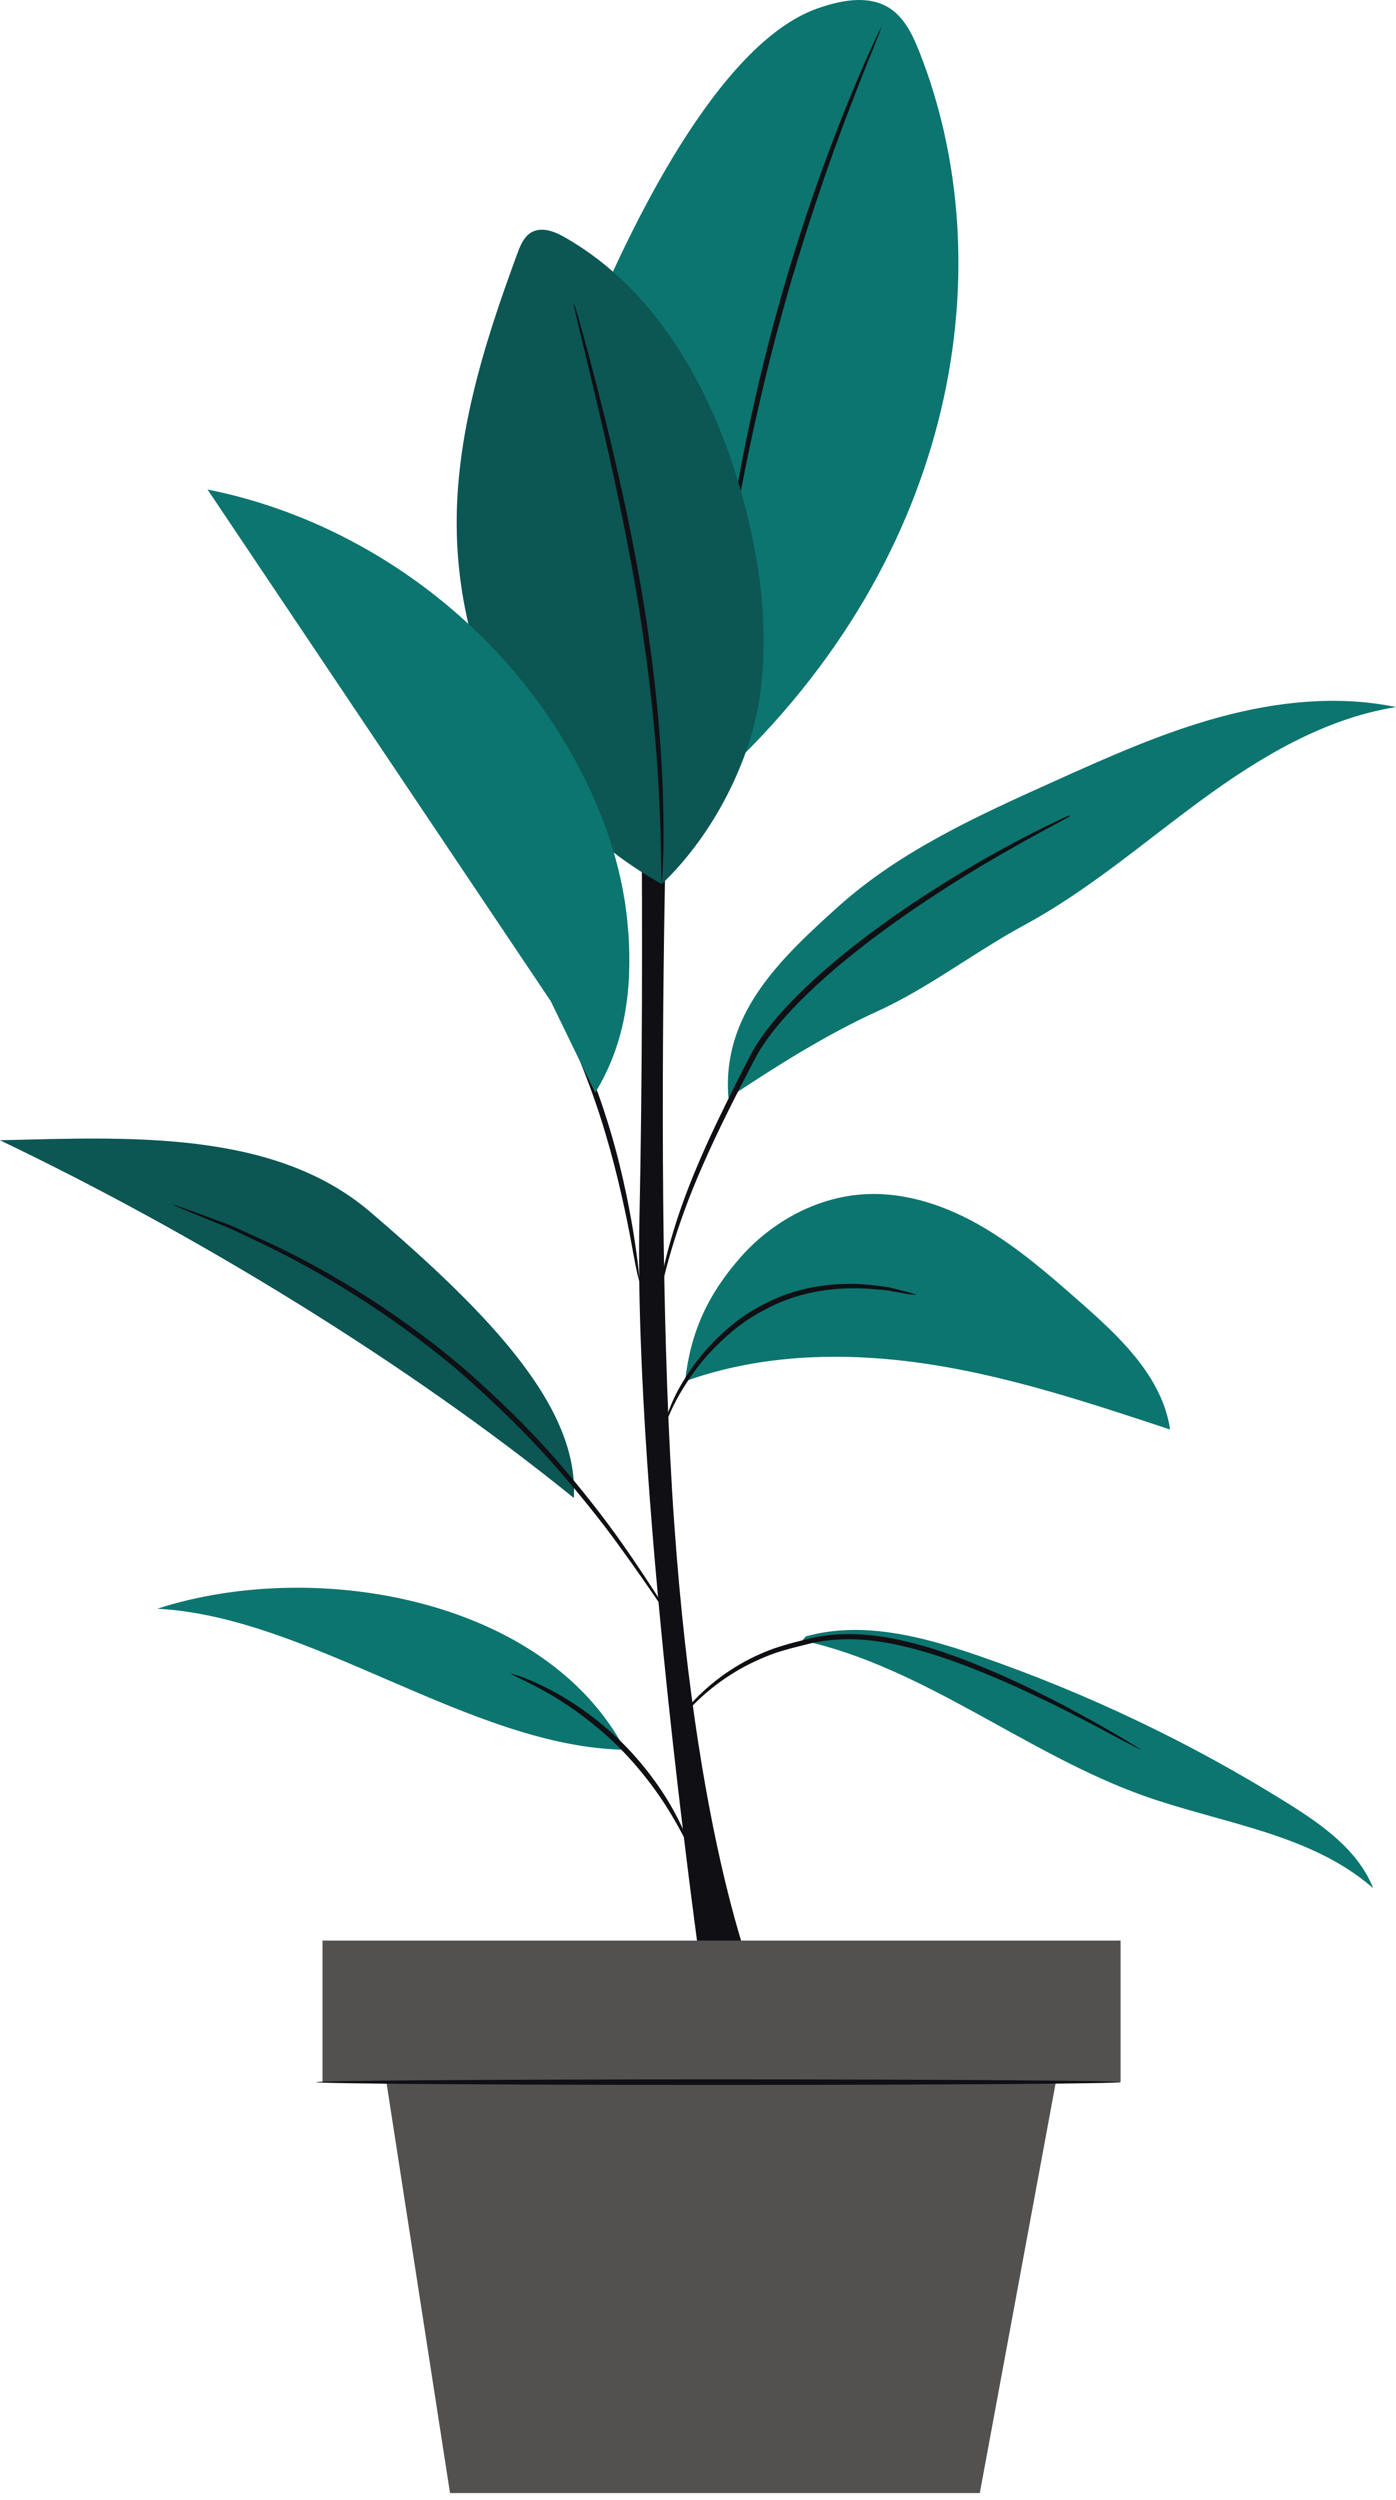<svg width="133" height="238" viewBox="0 0 133 238" fill="none" xmlns="http://www.w3.org/2000/svg">
<path d="M67.205 190.564C67.205 190.564 60.358 143.49 60.92 116.109C61.499 88.728 60.885 57.925 60.885 57.925H64.045C64.045 57.925 61.903 112.283 64.238 145.07C66.555 177.822 72.682 190.582 72.682 190.582H67.205" fill="#0F0F14"/>
<path d="M87.604 4.971C86.972 3.356 86.182 1.689 84.725 0.759C82.723 -0.505 80.108 0.021 77.861 0.811C68.328 4.181 59.884 21.961 56.022 31.299L68.679 73.932C91.519 52.747 95.486 24.945 87.604 4.971Z" fill="#0C756F"/>
<path d="M83.988 2.496C83.988 2.496 83.935 2.689 83.812 3.058C83.654 3.461 83.443 3.988 83.198 4.62C82.636 5.954 81.863 7.92 80.933 10.342C79.072 15.186 76.702 21.961 74.578 29.579C72.471 37.214 71.014 44.234 70.101 49.342C69.645 51.904 69.311 53.976 69.1 55.397C68.995 56.064 68.907 56.608 68.837 57.047C68.767 57.416 68.732 57.626 68.714 57.626C68.697 57.626 68.714 57.416 68.732 57.047C68.784 56.608 68.837 56.064 68.907 55.38C69.065 53.941 69.346 51.852 69.75 49.289C70.558 44.147 71.962 37.091 74.086 29.438C76.21 21.786 78.651 15.028 80.599 10.201C81.582 7.797 82.408 5.866 83.022 4.55C83.303 3.935 83.549 3.426 83.724 3.04C83.9 2.689 83.988 2.514 84.005 2.531L83.988 2.496Z" fill="#0F0F14"/>
<path d="M63.061 84.165C51.194 77.618 44.207 65.279 43.557 51.747C43.101 42.286 46.015 33.001 49.298 24.12C49.579 23.348 49.93 22.523 50.632 22.119C51.633 21.558 52.879 22.049 53.862 22.628C62.482 27.543 67.713 36.898 70.487 46.411C72.331 52.747 73.296 59.434 72.436 65.964C71.576 72.511 67.836 79.619 63.044 84.165" fill="#0C756F"/>
<path d="M63.062 84.165C63.062 84.165 63.027 83.972 63.009 83.586C63.009 83.147 62.992 82.621 62.974 81.954C62.974 80.532 62.922 78.478 62.799 75.951C62.571 70.878 61.903 63.893 60.604 56.258C59.288 48.623 57.69 41.777 56.514 36.845C55.934 34.423 55.461 32.44 55.109 31C54.969 30.351 54.846 29.825 54.741 29.403C54.67 29.035 54.635 28.842 54.653 28.842C54.653 28.842 54.741 29.017 54.846 29.386C54.969 29.807 55.127 30.316 55.303 30.965C55.689 32.334 56.233 34.318 56.865 36.775C58.129 41.707 59.797 48.535 61.113 56.187C62.43 63.84 63.027 70.878 63.167 75.951C63.238 78.496 63.238 80.549 63.167 81.971C63.132 82.638 63.115 83.182 63.097 83.603C63.08 83.972 63.062 84.165 63.044 84.165H63.062Z" fill="#0F0F14"/>
<g opacity="0.3">
<path d="M63.063 84.165C51.196 77.618 44.209 65.279 43.559 51.747C43.103 42.286 46.017 33.001 49.3 24.12C49.581 23.348 49.932 22.523 50.634 22.119C51.635 21.558 52.881 22.049 53.864 22.628C62.484 27.543 67.715 36.898 70.489 46.411C72.332 52.747 73.298 59.434 72.438 65.964C71.578 72.511 67.838 79.619 63.046 84.165" fill="#0F0F14"/>
</g>
<path d="M76.439 156.18C88.114 158.743 97.734 166.975 108.987 170.977C116.449 173.627 124.875 174.557 130.826 179.77C129.404 176.172 126.016 173.767 122.733 171.714C113.464 165.922 103.545 161.2 93.222 157.637C87.921 155.812 82.18 154.285 76.773 155.794" fill="#0C756F"/>
<path d="M59.55 166.589C44.926 166.361 29.53 153.899 14.977 153.162C30.215 148.247 52.019 152.266 59.55 166.589Z" fill="#0C756F"/>
<path d="M65.273 131.502C72.699 128.834 80.845 128.694 88.657 129.905C96.452 131.116 103.983 133.626 111.48 136.101C110.725 131.028 106.617 127.22 102.754 123.832C99.858 121.287 96.926 118.742 93.591 116.794C90.255 114.846 86.463 113.529 82.601 113.687C77.948 113.88 73.525 116.285 70.47 119.795C67.415 123.306 65.782 126.851 65.273 131.485" fill="#0C756F"/>
<path d="M35.254 115.372C26.054 107.509 12.098 108.281 0.002 108.562C18.611 117.461 38.642 129.642 54.67 142.613C55.161 134.065 46.875 125.289 35.254 115.372Z" fill="#0C756F"/>
<g opacity="0.3">
<path d="M35.254 115.372C26.054 107.509 12.098 108.282 0.002 108.562C18.611 117.461 38.642 129.642 54.67 142.613C55.161 134.065 46.875 125.289 35.254 115.372Z" fill="#0F0F14"/>
</g>
<path d="M69.416 104.525C74.051 101.436 78.721 98.505 83.566 96.293C88.412 94.099 92.923 90.589 97.611 88.062C103.685 84.779 108.934 80.216 114.499 76.144C120.064 72.072 126.191 68.403 133.003 67.315C127.437 66.174 121.644 66.789 116.167 68.281C110.689 69.773 105.493 72.107 100.314 74.441C93.134 77.671 85.831 80.988 79.95 86.236C74.086 91.484 68.767 96.662 69.399 104.525" fill="#0C756F"/>
<path d="M108.724 166.588C108.724 166.588 108.549 166.536 108.268 166.395C107.917 166.22 107.495 165.992 106.986 165.728C105.88 165.149 104.3 164.271 102.316 163.271C101.333 162.744 100.245 162.2 99.051 161.656C97.875 161.077 96.611 160.498 95.259 159.919C92.555 158.76 89.536 157.567 86.253 156.777C82.97 155.969 79.705 155.794 76.878 156.549C75.456 156.9 74.105 157.233 72.911 157.742C71.717 158.234 70.629 158.795 69.698 159.392C67.82 160.568 66.521 161.814 65.66 162.727C64.818 163.64 64.396 164.184 64.361 164.166C64.361 164.166 64.432 164.008 64.625 163.727C64.8 163.447 65.099 163.06 65.502 162.586C66.31 161.639 67.609 160.322 69.488 159.076C70.418 158.462 71.507 157.847 72.735 157.338C73.947 156.812 75.334 156.443 76.755 156.092C79.652 155.302 83.04 155.46 86.358 156.285C89.694 157.075 92.731 158.304 95.435 159.497C96.786 160.094 98.068 160.691 99.227 161.288C100.403 161.867 101.491 162.429 102.474 162.973C104.441 164.026 106.003 164.938 107.074 165.57C107.565 165.869 107.969 166.114 108.303 166.325C108.584 166.501 108.724 166.606 108.707 166.623L108.724 166.588Z" fill="#0F0F14"/>
<path d="M48.649 159.34C48.649 159.34 48.983 159.41 49.562 159.603C50.141 159.796 50.967 160.147 51.95 160.638C53.916 161.604 56.514 163.271 58.937 165.588C61.359 167.922 63.115 170.45 64.168 172.363C64.695 173.328 65.081 174.136 65.292 174.697C65.52 175.259 65.625 175.593 65.59 175.61C65.502 175.645 64.958 174.417 63.835 172.556C62.711 170.696 60.938 168.256 58.568 165.957C56.181 163.675 53.67 161.99 51.774 160.954C49.878 159.901 48.614 159.41 48.649 159.322V159.34Z" fill="#0F0F14"/>
<path d="M16.293 114.635C16.293 114.635 16.521 114.688 16.907 114.811C17.364 114.968 17.943 115.179 18.663 115.442C19.435 115.723 20.366 116.074 21.437 116.46C22.508 116.864 23.684 117.461 25.018 118.04C30.285 120.427 37.289 124.446 44.048 130.168C47.384 133.064 50.403 136.031 52.931 138.909C55.442 141.805 57.566 144.526 59.234 146.895C60.902 149.265 62.166 151.231 63.043 152.6C63.447 153.249 63.781 153.758 64.044 154.162C64.272 154.53 64.378 154.723 64.36 154.723C64.36 154.723 64.202 154.565 63.956 154.214C63.693 153.881 63.324 153.372 62.868 152.705C61.955 151.371 60.638 149.44 58.935 147.106C57.25 144.772 55.091 142.086 52.58 139.225C50.052 136.382 47.033 133.451 43.732 130.555C37.008 124.868 30.074 120.831 24.878 118.356C23.561 117.759 22.42 117.145 21.349 116.724C20.296 116.302 19.383 115.934 18.628 115.618C17.926 115.32 17.346 115.091 16.907 114.898C16.521 114.723 16.311 114.635 16.328 114.617L16.293 114.635Z" fill="#0F0F14"/>
<path d="M87.217 123.288C87.217 123.288 86.796 123.271 86.058 123.13C85.654 123.06 85.216 122.972 84.707 122.884C84.18 122.779 83.565 122.779 82.916 122.709C80.282 122.516 76.455 122.726 72.874 124.692C71.066 125.605 69.538 126.851 68.31 128.08C67.046 129.308 66.098 130.59 65.378 131.713C63.903 133.96 63.464 135.574 63.377 135.557C63.342 135.557 63.429 135.136 63.675 134.416C63.938 133.714 64.36 132.678 65.079 131.52C65.782 130.361 66.712 129.028 67.994 127.746C69.24 126.465 70.803 125.166 72.663 124.236C76.368 122.217 80.335 122.059 82.986 122.34C83.653 122.428 84.268 122.463 84.794 122.586C85.286 122.709 85.725 122.814 86.129 122.919C86.866 123.113 87.252 123.235 87.252 123.27L87.217 123.288Z" fill="#0F0F14"/>
<path d="M101.912 77.706C101.912 77.706 101.737 77.846 101.351 78.04C100.929 78.268 100.385 78.566 99.718 78.917C98.296 79.689 96.26 80.813 93.784 82.269C91.309 83.744 88.412 85.569 85.305 87.781C82.215 89.992 78.897 92.572 75.842 95.697C74.333 97.276 72.946 98.909 71.98 100.699C71.015 102.542 70.102 104.315 69.259 106.017C67.574 109.422 66.187 112.564 65.204 115.267C64.221 117.97 63.589 120.217 63.22 121.779C62.851 123.341 62.711 124.218 62.658 124.218C62.658 124.218 62.658 123.99 62.711 123.569C62.764 123.148 62.851 122.533 63.009 121.726C63.325 120.146 63.887 117.865 64.835 115.127C65.783 112.388 67.135 109.229 68.82 105.789C69.645 104.069 70.558 102.279 71.506 100.436C72.507 98.558 73.929 96.89 75.456 95.293C78.546 92.134 81.899 89.553 85.006 87.342C88.131 85.148 91.063 83.358 93.573 81.901C96.084 80.479 98.156 79.391 99.613 78.689C100.297 78.355 100.859 78.092 101.298 77.882C101.684 77.706 101.895 77.618 101.895 77.636L101.912 77.706Z" fill="#0F0F14"/>
<path d="M60.902 121.972C60.902 121.972 60.762 121.533 60.604 120.743C60.428 119.848 60.217 118.707 59.972 117.373C59.41 114.53 58.567 110.616 57.215 106.403C55.864 102.191 54.231 98.523 53.037 95.89C52.475 94.644 51.984 93.591 51.615 92.766C51.282 92.028 51.106 91.607 51.141 91.59C51.176 91.59 51.404 91.958 51.791 92.678C52.177 93.397 52.721 94.433 53.371 95.732C54.652 98.347 56.355 101.998 57.707 106.245C59.076 110.475 59.866 114.442 60.34 117.303C60.569 118.742 60.727 119.901 60.814 120.708C60.902 121.516 60.937 121.972 60.902 121.972Z" fill="#0F0F14"/>
<path d="M59.849 88.711C59.48 83.182 57.689 77.829 55.091 72.932C47.999 59.522 34.657 49.57 19.77 46.604C30.672 62.84 41.574 79.093 52.475 95.328L56.706 104.034C59.586 99.312 60.235 94.24 59.866 88.728L59.849 88.711Z" fill="#0C756F"/>
<path d="M106.758 184.755H30.725V198.235H106.758V184.755Z" fill="#525150"/>
<path d="M36.397 195.549L42.874 237.358H93.347L101.089 195.549H36.397Z" fill="#525150"/>
<path d="M106.724 198.234C106.724 198.375 89.572 198.498 68.417 198.498C47.263 198.498 30.111 198.375 30.111 198.234C30.111 198.094 47.263 197.971 68.417 197.971C89.572 197.971 106.724 198.094 106.724 198.234Z" fill="#0F0F14"/>
</svg>
